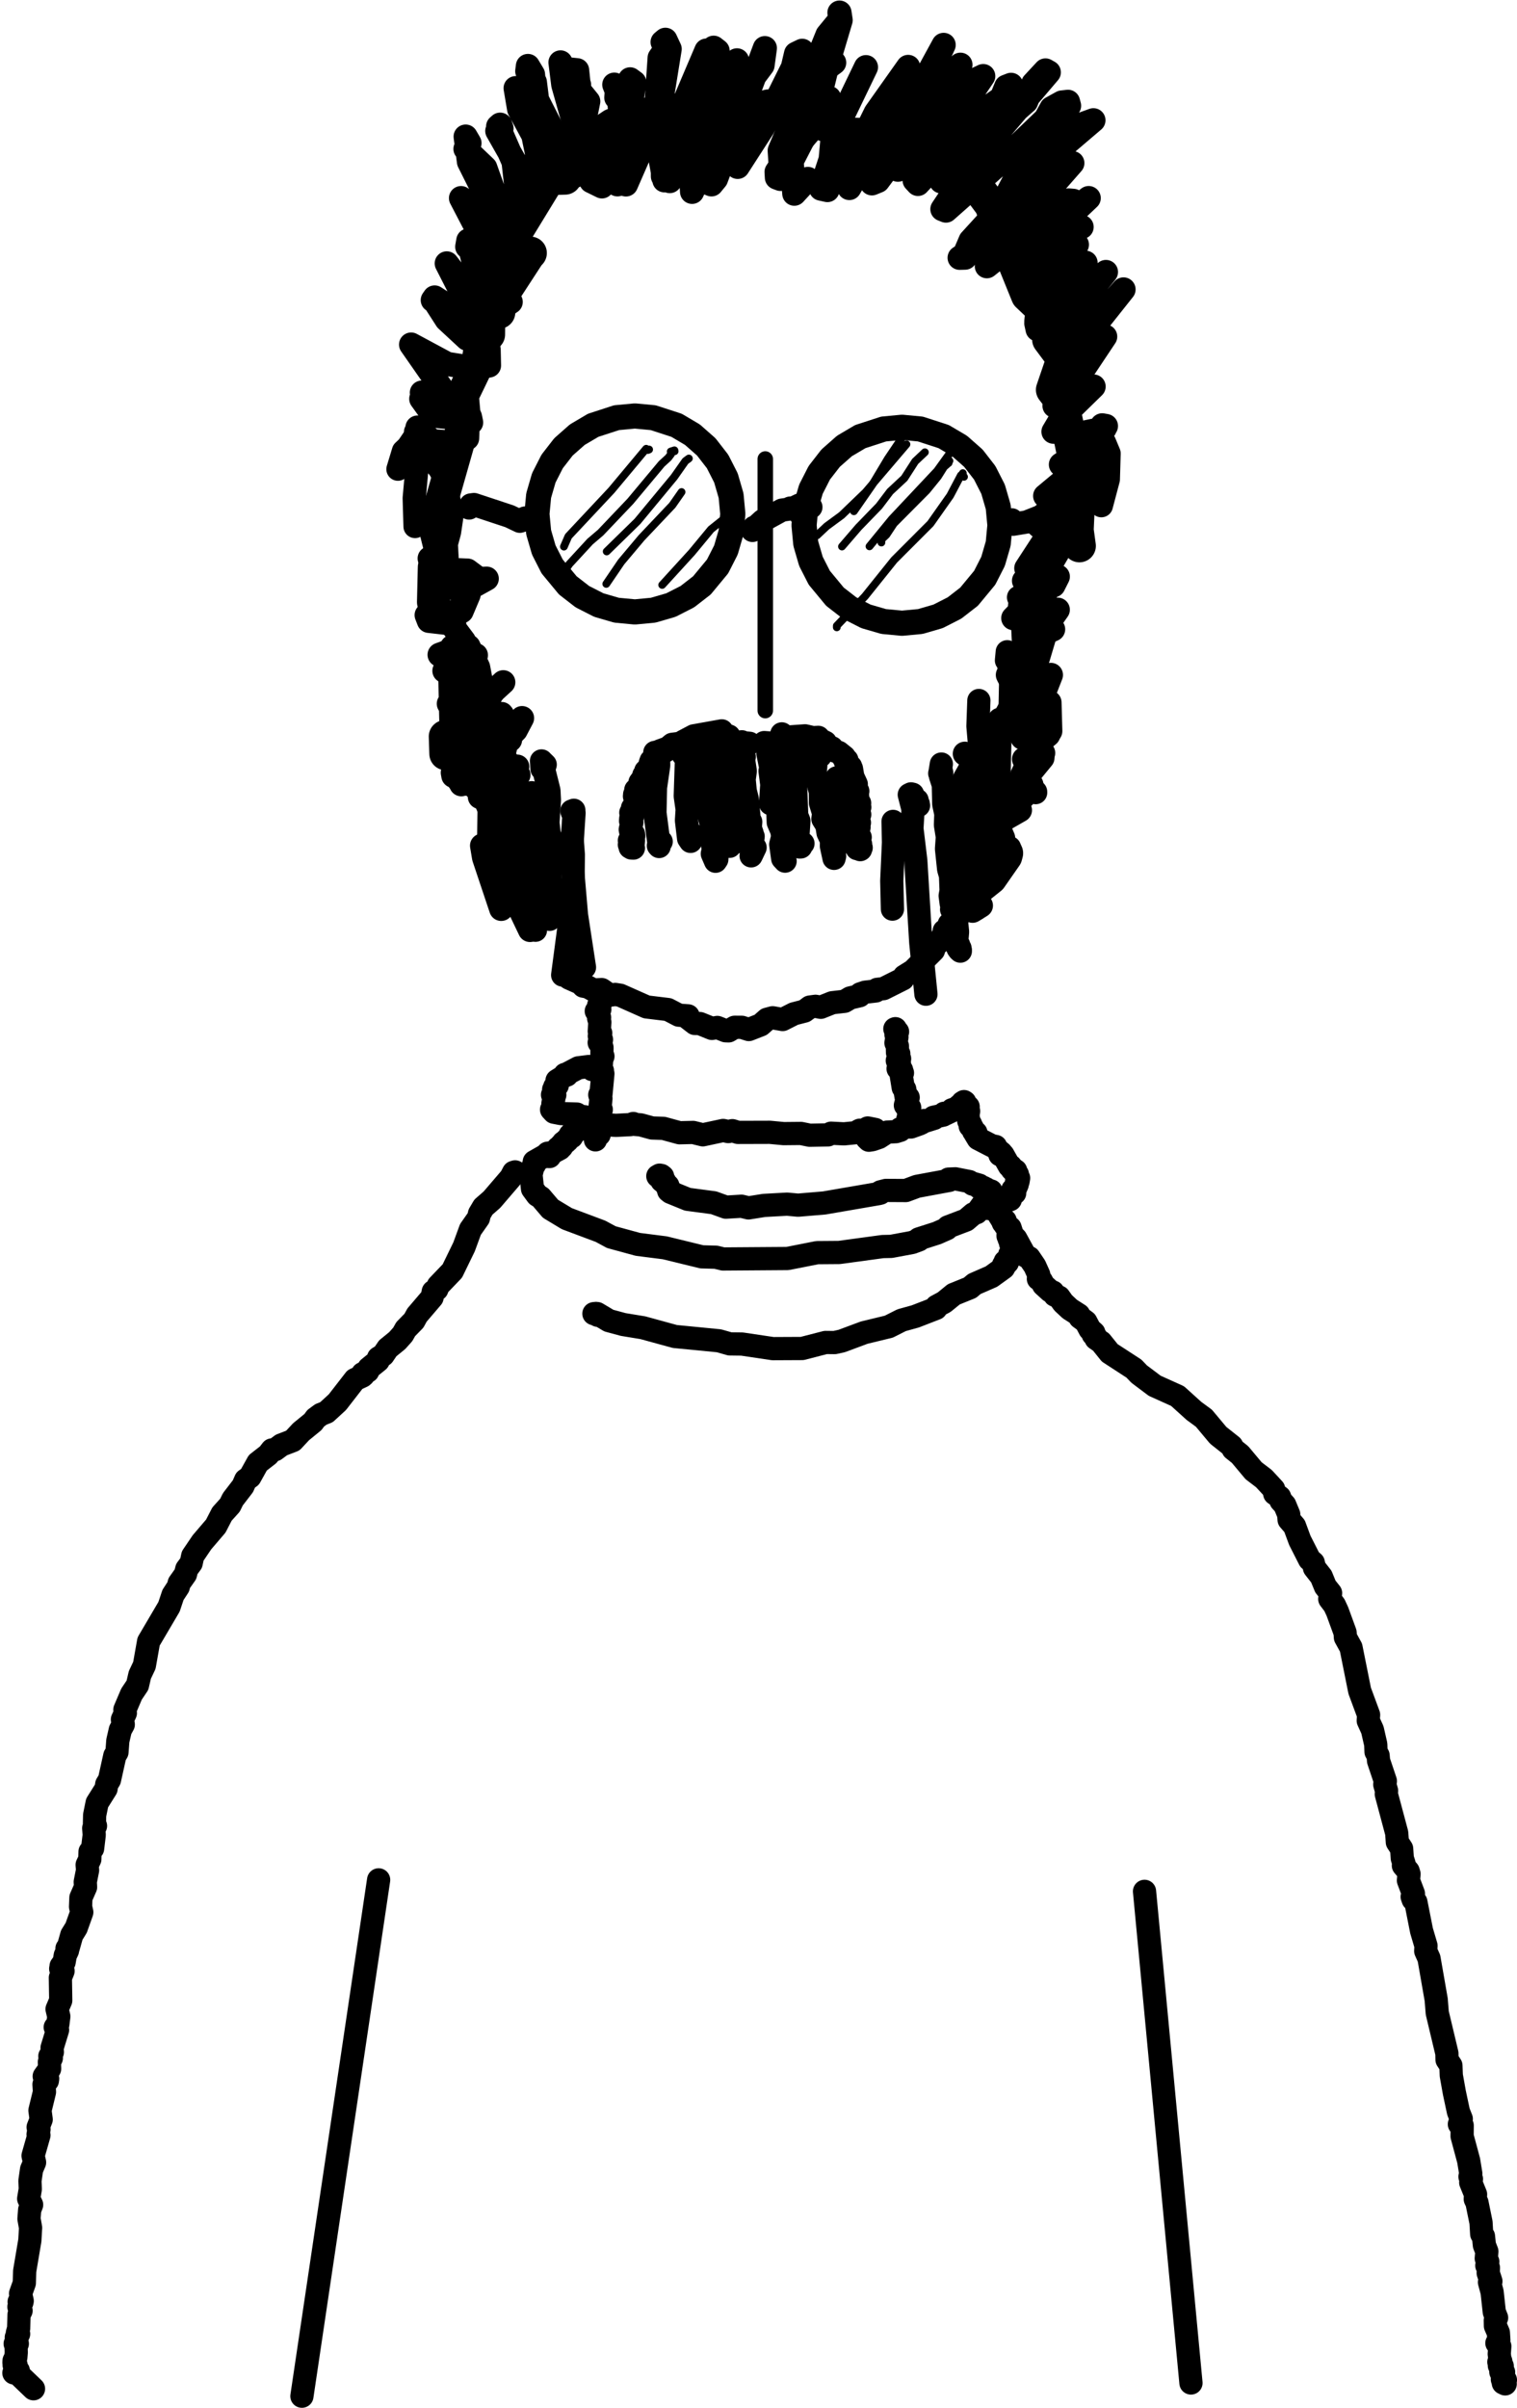 <svg width="392" height="622" viewBox="0 0 392 622" fill="none" xmlns="http://www.w3.org/2000/svg">
<path d="M164.416 35.384L164.374 35.386L159.266 39.114L153.627 44.572" stroke="black" stroke-width="8.5" stroke-linecap="round" stroke-linejoin="round"/>
<path d="M137.061 65.366L136.568 65.892L126.313 81.647L126.267 86.409L124.183 88.921L123.463 93.922L119.489 102.147L120.059 108.548L112.296 135.824L113.781 141.801L112.211 146.525L111.998 155.527" stroke="black" stroke-width="8.5" stroke-linecap="round" stroke-linejoin="round"/>
<path d="M115.045 190.248L115.189 194.716" stroke="black" stroke-width="8.5" stroke-linecap="round" stroke-linejoin="round"/>
<path d="M126.777 219.352L126.937 219.582L129.222 225.112L136.501 233.621" stroke="black" stroke-width="8.5" stroke-linecap="round" stroke-linejoin="round"/>
<path d="M253.35 228.937L255.992 226.826L259.923 221.184L260.133 220.392" stroke="black" stroke-width="8.5" stroke-linecap="round" stroke-linejoin="round"/>
<path d="M278.925 141.009L278.369 136.936L278.916 124.819L274.651 104.256L271.931 100.699L274.661 92.688L270.957 87.716L271.236 83.928L268.935 82.949L269.271 79.888L265.485 76.312L255.999 52.93L251.974 47.516L235.347 39.94L229.351 34.906L219.861 34.635L198.584 27.34L193.439 28.626L184.597 27.106L165.19 29.697L158.259 32.258L151.789 36.602L146.027 46.034L141.836 46.169L132.508 61.433L129.894 62.861L130.834 63.02L129.516 64.542L130.798 72.958L127.823 76.941L127.748 80.334L128.908 80.688" stroke="black" stroke-width="8.5" stroke-linecap="round" stroke-linejoin="round"/>
<path d="M153.332 44.502L159.551 47.611" stroke="black" stroke-width="6.25" stroke-linecap="round" stroke-linejoin="round"/>
<path d="M144.838 16.128L145.56 21.897L151.876 44.196L153.168 45.52L152.779 46.786L155.546 48.14L156.393 47.039" stroke="black" stroke-width="6.25" stroke-linecap="round" stroke-linejoin="round"/>
<path d="M162.82 20.498L163.899 21.289L160.072 46.474L161.752 47.637L170.7 27.172L173.041 12.652L171.939 10.284L171.227 10.872L172.25 12.357L170.46 14.936L169.226 33.072L171.698 46.575L175.443 40.268L182.538 13.07L175.212 30.262L174.325 35.291L171.279 40.396L171.305 45.562L173.064 46.773L172.965 44.484L181.886 23.381L184.403 12.334L185.431 13.131L178.07 37.73L178.841 49.55L187.058 31.155L190.44 15.594L188.918 17.675L189.403 21.981L186.255 29.552L183.009 47.283L183.847 47.619L185.023 46.188L197.643 12.438L197.038 16.871L193.826 21.158L191.52 28.611L190.619 43.103L197.127 33.013L204.876 17.436L205.711 13.888L207.293 13.127L205.645 14.534L205.597 15.68L206.804 16.503L205.446 19.487L203.799 33.396L201.485 38.892L201.736 42.802L200.676 44.417L200.761 45.863L201.668 46.207L209.529 31.109L217.221 5.213L216.924 3.258L217.117 5.017L213.831 9.016L210.358 17.576L204.496 37.05L204.516 38.368L206.194 37.482L212.341 30.272L214.25 25.323" stroke="black" stroke-width="6.25" stroke-linecap="round" stroke-linejoin="round"/>
<path d="M215.553 16.181L213.601 17.622L210.563 29.968L204.539 41.674L205.259 50.028L208.76 46.227" stroke="black" stroke-width="6.25" stroke-linecap="round" stroke-linejoin="round"/>
<path d="M223.763 17.352L215.194 35.139L214.651 41.174L212.164 48.728L213.811 49.09L212.981 48.605L214.871 47.285L215.788 44.049L223.45 34.893L226.292 29.124L234.67 17.293L225.83 32.443L223.691 38.498L219.467 43.74L218.746 47.206L219.475 48.565L226.397 36.633L240.934 17.891L243.839 11.6L234.839 28.083L226.225 40.445L225.311 47.358L226.867 46.724L237.6 32.344L240.695 29.67L248.178 16.726L233.481 39.839L232.025 43.834L249.522 24.593L251.035 21.104L254.07 19.659L241.155 38.805L239.319 43.304L236.347 46.595L237.203 47.509L255.953 27.319L258.826 25.31L260.021 22.401L261.264 21.921L260.755 23.148L245.287 40.507L243.421 44.389L244.119 46.451L243.246 46.853L245.563 43.461L265.146 26.261L267.021 21.579L270.156 18.202L271.011 18.685L252.886 39.99L243.524 54.026L244.442 54.394L258.011 42.396L270.191 30.743L271.717 27.969L274.4 26.485L275.976 26.305L276.247 27.315L264.976 41.148L258.577 53.446L256.816 53.552L266.387 45.292L277.705 32.824L282.542 31.07L267.333 44.033L250.796 62.142L249.263 65.736L247.977 66.588L249.378 66.552L250.693 63.636L259.217 58.073L270.737 47.99L273.72 44.196L277.093 42.128L255.981 66.212L255.01 68.766L272.583 54.802L276.709 52.843L277.329 51.882L276.151 51.783L274.041 55.311L265.618 63.399L263.867 65.844L264.774 66.361L271.834 58.458L281.323 51.172L272.725 59.321L265.354 68.733L266.408 68.689L267.828 66.024L272.087 63.248L272.564 61.641L279.487 58.634L273.316 61.631L272.508 64.019L268.977 68.052L268.63 70.127L270.234 68.147L273.029 67.805L278.269 63.192L275.233 63.721L276.85 64.611L276.208 65.865L267.135 75.391L273.599 72.076L278.219 68.215L280.511 67.876L276.329 72.819L275.461 77.547L267.791 83.513L268.128 85.074L273.315 79.972L277.031 78.047L277.748 76.164L283.297 73.273L285.777 70.266L277.694 80.33L277.905 81.819L273.218 85.257L277.65 81.812L282.333 80.951L287.65 77.824L290.32 74.767L282.676 84.395L275.94 90.546L276.752 91.866L274.632 92.168L275.386 92.9L274.819 92.122L279.918 90.929L283.596 88.821L283.671 86.995L285.58 86.94L276.839 100.054L272.495 104.822L274.008 104.532L273.199 103.918L273.736 103.268L278.569 102.766L277.929 101.97L282.588 99.846L274.393 107.858L272.227 111.511L279.107 111.982L285.455 110.667L279.137 115.396L274.98 120.132L274.15 119.999L280.465 115.874L281.743 112.686L285.774 110.045L284.805 109.874L285.469 110.548L279.349 120.4L270.079 128.107L280.569 121.71L284.14 118.558L282.297 118.655L283.463 119.323L283.3 120.336L269.883 133.496L278.822 123.738L280.937 121.025L279.905 121.458L279.115 124.486L267.481 134.969L268.541 135.945L269.644 135.444L269.602 134.133L271.467 133.762L270.269 133.377L273.005 132.999L271.852 132.503L272.102 131.651L270.919 135.709L271.948 135.005L270.84 133.478L273.717 133.723L265.206 146.787L275.754 138.161L277.855 138.097L277.377 139.102L272.568 139.922L272.096 141.898L266.643 147.069L266.426 149.494L264.614 150.022L274.7 140.271L271.94 144.983L266.494 151.159L262.92 158.997L261.838 159.669L264.258 157.192L266.152 156.792L273.341 148.94L272.208 151.19L269.679 152.22L270.428 152.66L267.773 154.882L267.801 156.571L265.318 161.23L270.856 157.418L269.7 158.082L267.154 164.135L265.743 165.102L269.636 164.15L268.301 164.048L268.459 162.115L273.332 157.502L262.986 172.206L260.794 175.023L260.447 174.343L269.397 164.37L269.12 163.646L272.125 162.555L270.124 163.475L268.162 170.064L259.51 185.646L260.594 185.493L261.301 182.926L268.707 178.786L269.986 177.031L269.43 176.135L271.556 174.348L269.174 180.454L264.311 187.065L264.207 190.56L265.047 188.515L267.499 187.557L268.888 186.187" stroke="black" stroke-width="6.25" stroke-linecap="round" stroke-linejoin="round"/>
<path d="M270.881 189.8L268.845 191.523L267.541 195.181L265.652 197.222L266.573 197.968L269.555 194.515" stroke="black" stroke-width="6.25" stroke-linecap="round" stroke-linejoin="round"/>
<path d="M269.363 195.774L264.17 202.09L260.739 208.829L259.464 207.628L262.443 206.258L261.88 205.645L264.625 202.584L266.086 202.491L259.07 202.979L260.84 206.443L264.488 205.765L266.518 202.724L265.448 202.447L257.507 207.313L253.644 205.976L256.82 207.83L262.408 206.807L261.88 206.292L262.981 206.018L261.646 205.7L262.996 206.332L253.245 209.887L251.733 211.421L251.5 213.626L249.699 214.67L259.424 211.631L263.55 209.275L261.996 209.175L262.463 209.657L260.199 210.509" stroke="black" stroke-width="6.25" stroke-linecap="round" stroke-linejoin="round"/>
<path d="M127.894 208.86L128.918 208.872L127.629 208.999L125.157 206.338L124.01 205.857" stroke="black" stroke-width="6.25" stroke-linecap="round" stroke-linejoin="round"/>
<path d="M123.17 203.795L128.626 203.951L133.16 201.751L133.962 200.17L128.038 197.434L117.689 198.005L126.469 195.221L131.791 191.117L121.062 191.016L118.068 192.191" stroke="black" stroke-width="6.25" stroke-linecap="round" stroke-linejoin="round"/>
<path d="M119.302 193.057L124.577 193.278L128.683 192.216L126.361 191.113L118.27 190.35" stroke="black" stroke-width="6.25" stroke-linecap="round" stroke-linejoin="round"/>
<path d="M116.626 187.164L122.938 184.08L115.986 181.783" stroke="black" stroke-width="6.25" stroke-linecap="round" stroke-linejoin="round"/>
<path d="M116.514 176.069L121.062 175.458L121.746 174.492L114.846 173.283" stroke="black" stroke-width="6.25" stroke-linecap="round" stroke-linejoin="round"/>
<path d="M113.601 169.132L117.325 167.766L119.883 165.595L116.95 161.67L117.361 161.124L110.831 160.372L110.256 158.885L119.269 157.888L121.086 153.585L119.803 151.854L117.18 151.966L122.672 151.203L125.772 149.482L123.713 149.552L120.814 147.398L113.418 147.084L113.818 145.813L111.036 144.245L113.233 144.119L112.933 145.247" stroke="black" stroke-width="6.25" stroke-linecap="round" stroke-linejoin="round"/>
<path d="M107.881 110.447L108.075 111.858L107.495 111.626L108.849 111.54L110.095 113.88L117.631 114.376L120.703 113.217L120.81 110.118L121.737 109.137L121.444 107.696L114.356 101.973L109.018 101.417L110.563 101.525L108.86 103.026L111.99 107.37L116.065 107.766L116.394 103.589L106.232 89.007L115.523 94.002L121.809 95L126.356 94.412L126.266 90.314L120.031 81.849L112.311 76.848L111.838 77.527L113.125 77.655L112.852 78.602L115.41 82.576L120.69 87.471L125.212 89.006L123.484 86.934L123.642 83.53L121.736 79.518L121.53 75.865L115.445 68.04L119.475 75.943L127.856 82.683L127.954 79.712L122.777 69.136L121.021 62.135L120.741 63.742L122.44 65.181L124.659 70.119L129.394 76.154L131.963 77.995L131.049 78.602L131.877 77.935L130.166 77.1L130.88 75.392L129.823 67.601L123.059 58.717L119.132 51.181L121.173 52.836L127.107 62.79L130.866 63.872L129.111 63.429L129.701 62.209L128.702 56.812L121.19 41.806L120.328 35.287L121.311 36.965L120.287 38.468L125.393 43.342L127.807 50.131L133.178 58.206L132.931 56.424L132.028 56.069L133.876 52.102L132.714 41.819L128.729 32.664L129.239 32.213L129.586 33.168L128.508 33.831L133.008 41.758L138.025 46.912L138.081 49.938L139.897 50.362L139.293 47.587L140.477 43.354L138.538 34.111L136.555 28.925L134.018 25.662L134.356 23.225L133.244 22.777L134.151 28.166L137.815 34.942L138.833 39.844L142.783 45.457L141.851 44.492L142.582 33.274L138.251 24.749L137.725 19.224L136.419 17.048L136.252 18.389L138.206 21.212L138.808 26.02L142.687 34.011L147.356 40.229L148.556 45.406L151.194 36.761L150.769 32.326L152.003 26.19L149.663 23.306L149.124 18.148L147.2 17.948L149.632 21.899L148.52 25.698L149.013 27.473L160.004 45.145L160.602 32.537L159.912 24.836L158.742 21.869L159.484 22.448L159.262 25.209L161.46 27.708L161.05 29.973L163.462 31.576L169.663 39.176" stroke="black" stroke-width="6.25" stroke-linecap="round" stroke-linejoin="round"/>
<path d="M130.045 176.242L126.443 179.54L127.295 178.892L126.175 180.464L126.432 181.893L124.418 185.264L124.241 189.51L120.273 197.045L119.031 198.678" stroke="black" stroke-width="6.25" stroke-linecap="round" stroke-linejoin="round"/>
<path d="M134.897 185.503L133.255 188.62L126.076 195.847L121.185 202.363L121.158 202.515" stroke="black" stroke-width="6.25" stroke-linecap="round" stroke-linejoin="round"/>
<path d="M131.074 196.775L126.213 202.559" stroke="black" stroke-width="6.25" stroke-linecap="round" stroke-linejoin="round"/>
<path d="M133.655 198.041L131.76 202.54L128.777 206.072" stroke="black" stroke-width="6.25" stroke-linecap="round" stroke-linejoin="round"/>
<path d="M126.089 188.713L124.201 184.107L123.699 183.323L123.258 184.056L124.992 205.578L127.036 210.216L126.643 215.078L127.475 217.631" stroke="black" stroke-width="6.25" stroke-linecap="round" stroke-linejoin="round"/>
<path d="M124.914 190.39L125.571 185.717L125.038 187.563L127.091 206.398" stroke="black" stroke-width="6.25" stroke-linecap="round" stroke-linejoin="round"/>
<path d="M122.97 169.247L120.807 169.161L120.492 170.427L120.297 183.478L121.52 193.985L123.82 201.705L125.586 203.935L124.61 201.345L126.684 193.901L126.659 188.703L123.545 172.382L121.071 167.013L118.158 166.178L116.832 167.125L115.52 172.404L116.368 174.764L116.731 190.613L119.209 202.583" stroke="black" stroke-width="6.25" stroke-linecap="round" stroke-linejoin="round"/>
<path d="M132.712 205.09L129.988 210.217L131.466 214.757L130.604 220.466L133.602 233.194L136.958 240.217L138.738 234.306L138.087 226.58L139.934 212.097L139.238 209.292L136.419 206.042L136.873 207.917L135.293 210.153L135.986 211.59L134.53 215.528L137.328 236.78" stroke="black" stroke-width="6.25" stroke-linecap="round" stroke-linejoin="round"/>
<path d="M140.202 233.998L140.895 220.943L138.299 205.578L137.386 204.895L136.301 205.183L140.457 229.02L140.496 232.073" stroke="black" stroke-width="6.25" stroke-linecap="round" stroke-linejoin="round"/>
<path d="M138.69 233.597L137.934 229.703L133.767 220.141L133.497 213.755L131.105 210.72L131.575 209.978L130.404 210.4L128.484 221.056L129.633 234.119" stroke="black" stroke-width="6.25" stroke-linecap="round" stroke-linejoin="round"/>
<path d="M129.522 234.777L125.089 221.523L124.574 218.445" stroke="black" stroke-width="6.25" stroke-linecap="round" stroke-linejoin="round"/>
<path d="M251.86 196.9L250.941 200.379L251.364 215.787L253.11 228.912L252.494 234.542L251.31 235.259L253.463 233.92" stroke="black" stroke-width="6.25" stroke-linecap="round" stroke-linejoin="round"/>
<path d="M249.323 194.706L251.845 196.669L249.047 201.639L248.652 206.294L252.063 218.981L250.592 223.4L251.06 229.492L248.959 230.285L250.03 225.957L250.917 207.442L249.771 213.495L250.309 220.905L251.73 225.833L250.455 232.064L252.753 233.773L252.471 231.986L254.764 225.434L258.371 185.926L257.731 212.986L259.211 216.489" stroke="black" stroke-width="6.25" stroke-linecap="round" stroke-linejoin="round"/>
<path d="M264.625 196.098L265.59 197.166L264.127 200.311L264.198 202.534L265.832 203.739" stroke="black" stroke-width="6.25" stroke-linecap="round" stroke-linejoin="round"/>
<path d="M271.392 188.863L271.187 181.457L270.488 181.887L271.205 186.208L270.271 190.122" stroke="black" stroke-width="6.25" stroke-linecap="round" stroke-linejoin="round"/>
<path d="M255.812 307.801L256.091 307.654L256.322 309.93L257.107 312.198L259.425 315.895L261.009 317.173L261.627 319.09L262.501 319.978L264.918 324.395L265.936 324.88L267.398 327.028L268.418 329.283L268.325 330.352L269.11 330.883L269.654 331.921L271.351 333.466L272.092 333.762L272.568 334.571L273.666 335.057L274.729 336.543L276.437 338.145L278.774 339.639L279.077 340.319L280.595 341.428L281.635 343.395L282.66 344.298L282.482 344.711L283.047 345.161L283.217 345.782L284.535 346.7L286.762 349.472L293.014 353.534L294.365 354.949L298.376 357.965L304.293 360.635L308.534 364.471L311.094 366.347L314.783 370.759L318.278 373.531L318.661 374.322L320.437 375.735L323.935 379.913L326.609 381.953L329.119 384.667L329.398 385.847L330.661 386.707L331.009 387.677L331.994 388.757L333.016 391.217L333.111 392.587L334.52 394.217L335.878 397.897L338.395 402.857L339.357 403.677L339.666 404.997L341.436 407.257L342.491 409.837L343.829 411.517L343.617 413.037L344.83 414.637L345.584 416.267L347.575 421.717L347.662 422.967L349.108 425.587L351.35 436.757L353.649 442.967L353.56 444.467L354.644 446.857L355.501 450.607L355.569 452.507L356.109 453.487L356.227 454.857L357.987 460.097L357.827 460.947L358.295 462.587L358.228 463.447L360.92 473.517L361.083 475.857L362.191 477.557L362.363 480.037L362.799 481.397L362.642 481.897L363.872 483.347L364.099 484.087L363.95 485.757L365.241 489.177L364.912 489.957L365.168 490.697L365.87 491.337L367.332 498.737L368.486 502.627L368.413 503.977L369.259 505.877L371.12 516.537L371.394 519.967L373.884 530.407L373.92 532.057L374.923 533.577L375.021 536.117L375.814 540.557L376.867 545.497L377.598 547.347L377.113 548.717L377.836 549.057L377.813 551.807L379.506 558.107L380.062 561.487L379.849 562.267L380.225 562.877L380.041 563.767L381.29 566.837L381.218 568.057L381.657 568.987L382.703 574.117L382.878 577.087L383.337 577.667L383.569 579.947L384.213 581.607L384.057 583.367L384.447 584.217L384.2 585.227L384.62 585.817L384.557 587.147L385.255 589.287L384.885 589.527L385.57 592.077L386.135 597.237L386.726 598.717L386.401 599.397L386.427 600.827L387.191 602.587L387.307 604.487L386.805 605.267L387.562 606.097L387.408 608.077L387.679 610.077L387.315 610.137L387.493 609.827L387.823 609.997H387.594L387.834 610.977L388.189 611.207L387.439 611.047L387.971 610.947L388.01 613.127L388.207 613.037L387.817 612.677L388.432 612.597L387.889 612.847L388.539 612.787L388.058 612.957L388.233 613.727L388.507 614.647L389.005 614.797L388.219 614.617L388.845 614.717L388.531 614.897L388.952 615.797L388.458 615.557L388.71 615.037L388.377 613.737" stroke="black" stroke-width="6" stroke-linecap="round" stroke-linejoin="round"/>
<path d="M141.838 298.337L142.19 298.424L142.01 298.753L140.526 298.692L138.061 300.093L138.1 300.87L137.768 301.209L137.211 303.433L137.604 307.077L138.83 308.747L139.747 309.316L142.247 312.249L146.486 314.804L155.185 318.064L157.966 319.57L164.838 321.444L171.789 322.328L181.331 324.658L185.021 324.764L186.841 325.213L203.479 325.096L211.166 323.579L216.831 323.536L228.078 322.007L230.291 321.958L235.697 320.952L237.499 320.282L237.437 320.025L242.108 318.531L244.682 317.392L244.938 316.945L249.632 315.159L251.497 313.568L252.389 313.251L254.05 310.951L255.792 309.857L254.994 309.837L254.933 309.585L255.527 308.692L255.589 307.669L255.642 307.878L255.19 307.843L255.984 307.768L255.213 307.869L254.459 307.149L254.793 307.065L254.002 307.262L254.752 307.338L253.382 306.887L253.018 306.552L253.518 306.767L253.746 306.572L252.973 306.69L254.148 306.738L253.156 306.677L253.729 306.721L253.16 306.647L253.657 306.732L253.091 306.523L253.055 306.151L251.498 305.703L251.329 305.883L250.485 305.218L246.861 304.506L245.118 304.58L245.315 304.905L236.959 306.454L234.058 307.535L228.927 307.507L227.539 307.865L227.179 308.105L227.477 308.213L227.064 308.32L213.003 310.742L206.238 311.314L203.383 311.053L197.42 311.38L193.418 312.022L191.605 311.586L187.575 311.83L184.414 310.689L177.699 309.798L173.27 307.992L172.786 307.609L173.208 307.475L172.541 306.886L172.578 306.263L171.024 305.007L171.72 305.115L170.854 304.624L171.238 304.212L170.753 304.361L171.064 304.341L171.014 304.062L170.455 303.991L170.441 303.557L169.982 303.814L170.679 303.805L170.381 303.997L170.518 303.625L170.865 303.634L171.228 303.911L171.121 304.508" stroke="black" stroke-width="6" stroke-linecap="round" stroke-linejoin="round"/>
<path d="M231.37 265.721L231.238 265.771L231.931 266.508L231.517 267.2L231.777 267.899L231.518 269.392L231.887 270.18L231.917 271.87L232.253 272.195L232.047 273.037L232.464 273.491L231.867 273.973L232.427 274.735L232.458 275.525L232.07 276.063L232.978 276.421L232.876 276.897L233.202 277.154L232.861 277.657L233.397 280.947L233.799 281.389L234.126 283.298L234.68 283.505L234.447 283.771L234.59 284.912L234.051 285.143L233.954 285.53L235.075 286.144L234.728 285.771L234.642 286.377L234.916 288.539L234.58 289.095L234.876 289.276L234.582 289.827L234.777 290.508L234.321 290.6L234.852 291.027" stroke="black" stroke-width="6" stroke-linecap="round" stroke-linejoin="round"/>
<path d="M295.75 488.567L307.75 615.567" stroke="black" stroke-width="6" stroke-linecap="round" stroke-linejoin="round"/>
<path d="M154.464 339.761L154.009 339.285L153.469 339.342L154.272 339.313L157.322 341.133L161.037 342.139L166.133 342.976L174.381 345.237L185.773 346.346L188.6 347.15L191.742 347.189L199.71 348.375L207.286 348.34L213.327 346.783L215.678 346.808L217.518 346.397L223.294 344.246L229.673 342.7L232.985 341.028L236.522 340.048L241.867 337.977L241.995 337.436L243.973 336.379L246.466 334.346L250.659 332.647L251.789 331.688L256.189 329.767L259.343 327.486L259.278 326.873L259.65 326.943L259.221 326.975L259.356 326.695L260.334 326.098L259.693 326.221L259.743 325.889L260.442 325.645L260.871 325.094L260.848 324.75L261.231 324.519L260.93 324.039L261.478 324.034L261.157 323.845L261.595 322.269L261.445 321.361L261.127 321.182L261.414 320.374L260.772 320.053L260.934 319.66L260.488 319.287L260.483 319.04L260.971 319.054L260.51 318.642L260.376 316.88L259.763 316.573L259.937 316.253L259.523 315.765L259.264 315.879L259.743 315.322L259.305 315.334L258.863 314.14L257.603 312.99L257.387 312.317L253.622 312.008L253.818 311.698L253.952 312.241" stroke="black" stroke-width="6" stroke-linecap="round" stroke-linejoin="round"/>
<path d="M97.841 485.597L78.016 618.977" stroke="black" stroke-width="6" stroke-linecap="round" stroke-linejoin="round"/>
<path d="M207.771 135.684L208.219 140.426L209.548 145.001L211.711 149.246L215.755 154.134L219.519 157.054L223.764 159.217L228.339 160.546L233.081 160.994L237.824 160.546L242.399 159.217L246.643 157.054L250.407 154.134L254.451 149.246L256.615 145.001L257.944 140.426L258.392 135.684L257.944 130.941L256.615 126.366L254.451 122.122L251.532 118.358L247.958 115.207L243.858 112.782L237.824 110.822L233.081 110.374L228.339 110.822L222.305 112.782L218.204 115.207L214.631 118.358L211.711 122.122L209.548 126.366L208.219 130.941L207.771 135.684Z" stroke="black" stroke-width="6.5" stroke-linecap="round" stroke-linejoin="round"/>
<path d="M194.445 137.018L194.833 136.227L195.18 136.23L197.083 134.491L202.041 131.774L204.318 131.451L204.2 131.248L205.05 131.207L206.631 130.445L208.57 130.5L208.343 130.583L208.757 130.866L209.535 130.999L208.773 131.043L209.241 131.217L208.592 131.255L208.755 131.493L208.899 131.202L208.572 131.347L208.907 131.492L208.477 131.361L208.656 131.588H208.191L206.85 132.84L207.153 132.61L206.962 132.462L206.845 132.828L206.855 132.445L206.805 132.714L207.146 132.478L206.652 132.46L206.997 132.515L207.216 131.947" stroke="black" stroke-width="6" stroke-linecap="round" stroke-linejoin="round"/>
<path d="M261.696 135.045L260.994 134.861L261.454 134.287L261.329 134.959L261.014 135.086L261.822 135.415L265.293 134.838L276.649 130.344" stroke="black" stroke-width="6" stroke-linecap="round" stroke-linejoin="round"/>
<path d="M197.75 118.567V183.567" stroke="black" stroke-width="4" stroke-linecap="round" stroke-linejoin="round"/>
<path d="M186.511 188.791L179.281 190.084L176.526 191.542L176.389 191.925L173.699 192.276L172.598 193.206L170.595 193.928L170.926 194.125L170.676 194.386L169.914 194.583L169.616 194.795L169.752 195.124L168.981 195.538L168.74 196.257L168.256 196.511L168.389 196.819L168.116 196.877L167.675 198.5L166.872 199.154L166.81 199.669L167.223 199.874L166.36 200.26L166.333 200.804L165.374 202.11L165.139 203.346L164.29 204.056L164.463 204.465L163.993 205.228L164.534 205.463L163.952 205.684L164.196 206.7L163.896 208.391L163.443 208.704L163.697 208.973L163.004 209.931L163.396 210.032L163.077 210.309L163.456 210.841L162.992 211.377L162.936 212.041L163.288 212.373L162.862 214.294L163.155 215.74L162.886 217.389L163.244 217.335L162.642 217.119L163.026 217.352L162.727 218.109L163.374 217.921L162.688 217.829L163.344 217.923L162.937 217.752L163.334 218.207L162.637 218.187L163.55 217.891L163.065 217.882L163.095 218.98L162.833 218.869L163.445 218.487L163.187 218.803L163.418 219.053L163.152 219.052L163.67 219.077L163.258 218.696L163.571 218.451L163.686 217.081L163.424 215.67L163.714 215.472L163.781 215.905" stroke="black" stroke-width="6" stroke-linecap="round" stroke-linejoin="round"/>
<path d="M202.194 190.419L202.024 189.571L202 190.111L204.064 190.357L208.027 190.077L210.042 190.541L211.455 190.47L212.128 191.203L213.297 191.76L213.046 192.097L213.918 192.939L214.974 193.162L214.828 193.32L215.222 193.483L214.982 193.728L216.739 194.357L218.181 195.515L218.087 195.929L218.841 196.332L218.527 196.992L219.804 198.013L219.354 198.273L220.02 198.547L220.373 200.639L221.268 202.573L221.18 204.073L221.657 204.367L221.271 204.983L221.573 205.268L221.671 206.955L222.131 207.455L221.814 208.133L222.168 208.513L221.753 208.338L221.667 208.846L221.943 209.042L221.84 210.261L222.153 210.409L221.629 210.746L221.912 210.877L221.948 211.88L221.463 212.218L222.083 212.519L221.618 213.59L221.986 213.696L221.634 215.426L221.897 215.465L221.617 215.75L221.978 215.783L221.811 215.645L221.675 216.008L222.278 216.287L221.442 216.325L221.863 216.611L221.742 217.291L222.011 217.186L221.655 217.265L221.971 217.785L221.501 217.707L222.388 218.078L221.927 218.295L222.328 218.51L221.948 219.147L222.38 219.212L222.285 219.474L221.973 219.341L222.36 219.434L222.169 219.229L222.532 218.974L222.087 218.792L221.476 219.213" stroke="black" stroke-width="6" stroke-linecap="round" stroke-linejoin="round"/>
<path d="M188.359 190.131L188.173 190.989L188.456 191.084L188.48 191.96L187.904 193.844L187.913 195.679L187.367 196.668L187.595 199.295L187.353 200.089L187.688 200.783L187.32 202.237L187.838 203.278L187.215 205.424L187.467 209.518L187.818 210.145L187.294 210.819L187.869 212.505L187.984 214.384L188.314 214.409L188.002 214.202L187.827 214.496L188.245 214.355L187.971 214.753L188.104 215.862L187.779 216.077L188.677 216.423L187.948 216.36L188.194 216.47L188.215 217.386L188.646 217.595L188.238 217.659L188.587 218.394L188.259 218.596L188.536 218.614L188.542 217.59L188.154 217.646" stroke="black" stroke-width="6" stroke-linecap="round" stroke-linejoin="round"/>
<path d="M193.693 192.005L191.189 191.782L191.689 191.616L192.263 192.264L191.75 193.676L192.584 199.174L192.288 201.366L192.574 204.31L193.102 206.403L193.611 211.748L193.995 212.298L193.869 213.901L194.338 215.202L194.075 215.856L194.618 216.073L194.262 218.658L194.413 220.428L194.091 221.082L195.119 218.935" stroke="black" stroke-width="6" stroke-linecap="round" stroke-linejoin="round"/>
<path d="M201.747 194.327L200.958 194.442L201.597 195.152L201.104 195.86L200.848 197.446L200.867 204.599L201.326 206.44L201.01 210.143L201.11 212.46L202.041 214.639L202.254 216.128L201.746 218.125L202.253 221.771L202.876 222.447" stroke="black" stroke-width="6" stroke-linecap="round" stroke-linejoin="round"/>
<path d="M206.945 195.13L204.184 195.022L205.294 195.842L205.329 196.181L204.68 197.204L204.715 197.617L205.415 198.197L205.875 210.61L206.443 212.05L206.073 217.53L206.613 218.792L206.917 218.777L206.767 218.585L207.491 217.886" stroke="black" stroke-width="6" stroke-linecap="round" stroke-linejoin="round"/>
<path d="M211.988 195.258L209.217 195.891L209.465 196.235L210.063 196.181L210.803 197.799L210.636 199.675L211.985 204.485L212.025 207.447L212.84 210.103L212.646 211.555L213.657 213.181L213.973 215.151L214.852 216.993L214.846 218.597L215.523 221.726L215.668 221.15L215.327 220.771L215.824 219.498L215.855 217.902" stroke="black" stroke-width="6" stroke-linecap="round" stroke-linejoin="round"/>
<path d="M216.218 200.935L216.46 201.027L215.809 201.7L216.726 202.959L216.718 204.545L218.119 211.897L218.806 214.977L219.396 216.377L219.496 216.029" stroke="black" stroke-width="6" stroke-linecap="round" stroke-linejoin="round"/>
<path d="M171.94 194.001L169.209 194.36L170.179 195.62L170.209 197.741L169.383 203.427L169.242 209.959L170.24 217.619L170.322 218.668L170.125 218.448L170.855 217.391" stroke="black" stroke-width="6" stroke-linecap="round" stroke-linejoin="round"/>
<path d="M179.475 194.521L176.301 194.601L176.608 195.068L178.271 194.942L177.688 195.411L177.345 197.306L177.075 205.674L177.567 209.092L177.385 211.931L177.941 216.598L178.446 217.344L178.242 216.817L178.457 216.81L178.151 216.788L178.688 216.546L178.413 216.266L178.914 215.519" stroke="black" stroke-width="6" stroke-linecap="round" stroke-linejoin="round"/>
<path d="M184.447 192.925L182.135 193.65L182.657 193.617L182.924 194.045L182.19 197.615L181.721 204.548L183.078 207.427L183.129 210.449L183.862 213.08L183.999 217.624L184.346 219.39L184.069 220.541L184.902 222.477L185.231 221.986L185.277 220.873" stroke="black" stroke-width="6" stroke-linecap="round" stroke-linejoin="round"/>
<path d="M192.324 195.479L189.746 197.226L190.5 200.589L190.653 205.275L189.381 216.009L189.996 217.408L190.916 217.395" stroke="black" stroke-width="6" stroke-linecap="round" stroke-linejoin="round"/>
<path d="M201.146 192.094L197.473 191.823L197.904 192.364L198.96 192.157L199.199 192.908L198.426 194.601L199.191 198.393L198.983 199.158L199.438 202.678L199.113 207.601" stroke="black" stroke-width="6" stroke-linecap="round" stroke-linejoin="round"/>
<path d="M249.109 123.171L248.824 123L248.799 122.214L248.453 122.954L248.305 122.771L245.532 128.028L240.436 135.257L231.048 144.654L223.507 154.048L216.236 161.645L216.232 162.059" stroke="black" stroke-width="2" stroke-linecap="round" stroke-linejoin="round"/>
<path d="M247.162 116.823L246.243 116.689L245.274 117.313L242.169 121.622L230.443 134.093L224.68 141.133" stroke="black" stroke-width="2" stroke-linecap="round" stroke-linejoin="round"/>
<path d="M238.996 116.823L236.49 119.183L233.686 123.538L230 126.969L227.149 130.735L221.851 136.203L217.568 141.175" stroke="black" stroke-width="2" stroke-linecap="round" stroke-linejoin="round"/>
<path d="M234.233 114.768L223.674 127.143L217.49 133.096L213.619 135.941L211.117 138.29" stroke="black" stroke-width="2" stroke-linecap="round" stroke-linejoin="round"/>
<path d="M236.049 111.476L234.963 110.774L234.45 111.036L229.408 118.522L225.3 125.386L220.652 132.072" stroke="black" stroke-width="2" stroke-linecap="round" stroke-linejoin="round"/>
<path d="M245.13 119.6L244.961 118.897L245.34 119.051L244.932 119.331L245.002 119.682L243.948 120.597L242.358 123.123L239.476 126.672L230.97 135.236L229.043 138.152L227.721 139.411L227.756 140.148" stroke="black" stroke-width="2" stroke-linecap="round" stroke-linejoin="round"/>
<path d="M138.742 132.762L139.19 137.505L140.519 142.08L142.682 146.324L146.726 151.213L150.49 154.132L154.735 156.295L159.309 157.624L164.052 158.072L168.795 157.624L173.369 156.295L177.614 154.132L181.378 151.213L185.422 146.324L187.585 142.08L188.914 137.505L189.362 132.762L188.914 128.02L187.585 123.445L185.422 119.201L182.502 115.436L178.929 112.286L174.829 109.861L168.795 107.9L164.052 107.452L159.309 107.9L153.276 109.861L149.175 112.286L145.602 115.436L142.682 119.201L140.519 123.445L139.19 128.02L138.742 132.762Z" stroke="black" stroke-width="6.5" stroke-linecap="round" stroke-linejoin="round"/>
<path d="M167.738 116.116L167.429 116.247L166.976 115.921L157.998 126.665L146.878 138.531L145.719 141.2" stroke="black" stroke-width="2" stroke-linecap="round" stroke-linejoin="round"/>
<path d="M173.522 116.565H174.332L174.274 116.324L173.321 116.63L173.537 116.747L173.404 117.304L172.702 118.239L170.956 119.839L162.884 129.498L155.186 137.588L152.478 139.894L147.122 145.708L145.477 148.111" stroke="black" stroke-width="2" stroke-linecap="round" stroke-linejoin="round"/>
<path d="M178.011 118.433L177.113 119.091L174.195 123.242L164.721 134.681L156.771 142.452" stroke="black" stroke-width="2" stroke-linecap="round" stroke-linejoin="round"/>
<path d="M176.12 127.097L173.733 130.515L165.78 138.911L160.521 145.163L156.664 150.835" stroke="black" stroke-width="2" stroke-linecap="round" stroke-linejoin="round"/>
<path d="M187.263 133.898L183.728 136.72L178.778 142.702L171.111 151.101" stroke="black" stroke-width="2" stroke-linecap="round" stroke-linejoin="round"/>
<path d="M132.98 211.5L128.049 215.812L124.979 220.177" stroke="black" stroke-width="6.25" stroke-linecap="round" stroke-linejoin="round"/>
<path d="M125.307 221.322L125.917 220.084" stroke="black" stroke-width="6.25" stroke-linecap="round" stroke-linejoin="round"/>
<path d="M131.247 207.604L130.562 208.933" stroke="black" stroke-width="6.25" stroke-linecap="round" stroke-linejoin="round"/>
<path d="M126.597 202.608L126.42 215.617L127.192 219.904L126.885 223.947" stroke="black" stroke-width="6.25" stroke-linecap="round" stroke-linejoin="round"/>
<path d="M118.516 201.501L118.477 197.623L117.016 199.597L117.159 200.399" stroke="black" stroke-width="6.25" stroke-linecap="round" stroke-linejoin="round"/>
<path d="M129.655 184.325L129.667 184.67L129.88 184.6L129.544 185.589L129.893 186.502L129.447 188.465L129.95 189.749L130.03 191.738L130.57 193.451L130.15 194.265L130.36 194.311L130.417 198.828L130.851 199.627L131.057 200.699L130.776 201.121L131.482 203.038L130.709 204.624L131.377 204.929L131.545 205.37L131.144 206.955L131.529 209.73L131.934 210.297L132.224 211.785L132.998 212.402L132.486 212.929L132.379 213.878L132.448 215.39L132.823 216.161L132.704 217.764L133.154 219.592L133.168 222.148L133.746 223.496L134.029 225.593L134.604 226.559L134.674 228.805L135.713 233.736L136.941 236.736L136.913 237.55L138.361 240.291" stroke="black" stroke-width="6" stroke-linecap="round" stroke-linejoin="round"/>
<path d="M146.391 251.861L147.068 252.667L150.027 253.985L150.734 254.739L151.91 254.953L153.296 255.723L155.495 255.625L157.595 257.077L158.98 256.881L160.275 257.086L167.073 260.107L172.611 260.781L175.409 262.237L177.808 262.414L177.521 262.807L179.552 264.377L180.86 264.403L183.962 265.657L185.35 265.408L187.5 266.264L188.274 266.293L189.832 265.362L191.683 265.366L193.497 265.944L196.562 264.746L198.212 263.291L199.656 262.904L202.236 263.359L205.156 261.88L207.888 261.176L209.282 260.137L210.746 259.944L212.092 260.201L215.049 259.02L218.228 258.656L219.715 257.775L222.134 257.215L222.313 256.718L223.585 256.296L226.309 255.983L226.675 255.566L228.308 255.378L233.308 252.871L233.686 252.16L235.953 250.747L241.215 245.505L241.577 244.336L242.566 243.43L244.053 241.099L243.995 240.462L244.854 239.899L245.29 238.704L248.037 235.855L248.467 234.03L249.667 233.136L249.577 232.83L251.323 231.191L251.732 230.274L252.642 229.95L252.601 229.477L253.977 227.766L254.087 227.105L257.003 224.472L258.014 222.208L259.073 221.496L260.065 220.314L259.979 220.043L260.583 219.631L260.861 218.954" stroke="black" stroke-width="6" stroke-linecap="round" stroke-linejoin="round"/>
<path d="M267.615 204.749L267.611 204.52" stroke="black" stroke-width="6" stroke-linecap="round" stroke-linejoin="round"/>
<path d="M243.249 197.362L242.875 199.698L243.103 198.996L243.135 199.56L242.918 199.453L243.284 199.29L243.346 199.662L242.83 199.771L243.166 199.783L243.022 200.475L243.76 202.745L243.876 207.752L244.411 210.234L244.307 213.111L244.804 216.198L244.583 219.27L245.135 224.528L245.619 226.209L245.768 230.033L245.53 231.391L245.802 233.44L246.187 233.789L246.125 235.087L245.896 234.922L246.238 234.854L246.015 234.909L246.753 236.958L246.651 237.707L247.282 237.895L246.772 238.147L247.276 239.094L247.437 240.719L247.255 242.805L247.269 242.417L247.034 242.811L247.358 243.241L247.311 244.482L247.469 244.229L247.084 244.02L247.709 244.075L247.197 244.143L247.423 243.903L247.792 245.29L248.162 245.411L247.864 245.424L247.558 245.004L248.006 244.863L247.564 244.944L248.073 244.943L247.786 245.019L248.1 245.149L248.158 245.695" stroke="black" stroke-width="6" stroke-linecap="round" stroke-linejoin="round"/>
<path d="M252.945 180.95L252.705 187.587L254.173 204.49L253.95 207.808L254.348 210.408L254.591 210.74L255.038 210.268" stroke="black" stroke-width="6" stroke-linecap="round" stroke-linejoin="round"/>
<path d="M260.072 170.598L260.281 168.355L260.585 168.903L260.31 169.924L261.176 174.951L260.978 184.916L261.08 185.462L261.591 185.728" stroke="black" stroke-width="6" stroke-linecap="round" stroke-linejoin="round"/>
<path d="M264.706 154.241L263.191 154.302L263.657 154.447L263.425 157.147L264.152 159.421L264.642 169.223L265.481 172.764L265.462 176.309" stroke="black" stroke-width="6" stroke-linecap="round" stroke-linejoin="round"/>
<path d="M139.924 196.56L140.037 198.585L139.93 196.589L140.884 197.515L140.484 198.734L141.845 204.196L141.972 206.663L141.59 212.512L142.169 217.634L142.024 237.473" stroke="black" stroke-width="6" stroke-linecap="round" stroke-linejoin="round"/>
<path d="M147.855 209.772L148.017 209.535L147.764 209.503L148.283 209.304L148.265 209.634L147.876 209.719L148.335 210.011L147.783 218.449L147.834 223.189L148.966 236.352L151.032 249.876" stroke="black" stroke-width="6" stroke-linecap="round" stroke-linejoin="round"/>
<path d="M237.352 208.088L237.169 207.449L237.176 207.992L236.796 207.994L237.291 207.793L236.812 207.807L237.28 207.638L236.964 207.548L236.673 206.563L236.589 206.89L236.982 206.699L235.859 206.56L236.434 206.544L235.809 205.16L235.72 205.461L235.524 205.415L235.812 205.18L235.407 205.068L234.963 205.284L235.932 209.082L235.648 214.015L236.646 222.324L237.931 243.466L239.265 256.824" stroke="black" stroke-width="6" stroke-linecap="round" stroke-linejoin="round"/>
<path d="M230.771 212.181L230.885 217.616L230.436 227.533L230.61 234.846" stroke="black" stroke-width="6" stroke-linecap="round" stroke-linejoin="round"/>
<path d="M147.777 215.932L148.154 220.776L148.088 226.586L147.131 238.759L145.395 251.877" stroke="black" stroke-width="6" stroke-linecap="round" stroke-linejoin="round"/>
<path d="M134.565 221.908L132.947 225.178L133.663 234.247" stroke="black" stroke-width="6" stroke-linecap="round" stroke-linejoin="round"/>
<path d="M115.518 143.997L115.329 140.53L116.158 137.456L116.737 133.562L115.582 126.517L114.202 122.198L113.47 120.959L109.534 116.462L108.942 116.953L108.742 118.328L107.756 120.64L107.035 128.684L107.251 136.01" stroke="black" stroke-width="6" stroke-linecap="round" stroke-linejoin="round"/>
<path d="M282.173 114.868L280.757 114.167L279.836 112.983L281.213 111.924L282.666 111.487L285.404 114.271L286.596 117.121L286.401 123.814L284.592 130.631" stroke="black" stroke-width="6" stroke-linecap="round" stroke-linejoin="round"/>
<path d="M133.102 302.716L132.713 302.842L131.994 304.209L127.109 309.902L124.914 311.819L123.9 313.533L123.644 314.625L121.564 317.582L119.918 322.084L116.887 328.317L113.252 332.105L112.896 333.037L111.958 333.634L111.654 335.142L107.756 339.707L106.966 341.156L104.843 343.327L104.074 344.692L102.649 346.292L100.192 348.294L99.027 350.019L97.811 350.772L97.739 351.479L95.304 353.45L95.037 354.204L93.721 354.828L93.908 355.234L93.609 355.488L91.717 356.363L87.181 362.208L84.361 364.797L82.937 365.358L81.575 366.362L80.885 367.319L77.795 369.844L75.666 372.129L72.709 373.268L71.08 374.477L70.271 374.539L69.301 375.783L66.621 377.866L64.595 381.505L63.474 382.301L62.78 383.902L60.167 387.297L59.434 388.807L57.365 391.107L55.767 394.207L52.195 398.387L49.798 401.927L49.398 403.777L48.26 405.307L47.925 406.657L46.298 408.957L46.065 409.907L44.706 411.987L43.68 415.057L38.402 424.027L37.31 430.187L36.14 432.657L35.523 435.317L33.982 437.617L32.266 441.647L32.394 442.497L31.633 444.167L31.854 445.467L31.087 446.877L30.443 449.687L30.226 452.617L29.665 453.547L28.293 459.747L27.576 460.927L27.41 462.047L25.096 465.727L24.457 468.877L24.407 471.027L24.679 471.657L24.212 472.267L24.346 473.997L23.928 477.507L23.268 478.317L23.215 480.257L22.518 481.727L22.627 483.117L22.028 486.137L22.11 487.457L20.908 490.207L20.814 492.527L21.134 493.957L19.696 497.987L18.541 499.857L17.612 503.177L17.308 503.327L17.441 503.867L16.867 505.097L16.575 506.807L15.782 507.897L16.044 508.137L15.687 508.557L16.295 509.137L15.603 510.867L15.694 516.757L14.746 518.987L15.198 520.887L14.948 522.867L14.273 523.667L14.868 524.377L13.454 528.987L13.531 530.097L12.879 531.167L13.264 531.627L12.759 532.657L12.819 534.397L11.425 536.347L12.314 536.947L12.237 537.477L11.368 538.447L11.492 540.387L10.326 545.167L10.642 547.487L9.852 549.507L10.084 550.027L9.839 551.357L10.062 551.547L8.543 556.857L8.934 558.577L8.158 560.407L7.739 563.337L7.825 565.477L7.411 567.947L8.169 569.517L7.666 570.837L7.487 573.147L7.902 575.467L7.71 578.757L6.373 586.667L6.288 589.747L5.313 592.477L5.737 594.367L5.658 594.717L4.951 594.587L5.357 595.587L4.888 595.897L5.445 596.887L4.925 597.887L4.811 601.457L4.491 602.637L4.813 602.887L4.21 603.787L4.474 605.427H3.921L4.14 605.517L4.201 607.687L4.096 608.917L3.632 609.827L3.606 610.277L4.034 610.707L3.848 610.877L4.138 610.867L3.65 610.927L4.066 612.047L3.808 612.837L4.159 612.927L3.783 612.577L4.051 612.947L3.588 612.967L4.575 612.957H3.629H4.234H3.655L4.011 612.947L3.748 612.877L4.172 612.657L3.72 612.687L4.21 612.547L3.927 612.707L3.932 612.477L4.31 612.617L4.22 612.377L3.804 612.507L4.225 612.517L3.81 612.427L4.303 612.447L4.234 612.197L4.058 612.447L4.401 612.427L4.061 612.467L4.732 612.397L4.039 612.437L4.239 612.217L3.879 612.357L4.533 612.437L3.852 612.447L8.656 617.057" stroke="black" stroke-width="6" stroke-linecap="round" stroke-linejoin="round"/>
<path d="M155.789 257L154.966 257.847L155.388 257.192L154.626 256.503L155.259 256.748L154.874 256.836L155.027 256.517L155.427 256.659L154.873 257.358L155.222 259.018L154.7 259.679L154.991 260.751L154.083 261.19L154.896 260.933L154.568 261.96L154.937 262.843L154.689 263.006L155.003 264.044L154.856 266.401L155.224 266.853L154.87 267.627L155.432 268.559L155.084 268.51L155.21 269.151L154.832 269.328L155.327 269.798L155.559 270.633L155.529 272.601L155.8 272.852L155.478 273.673L155.3 276.327L155.673 276.59L155.536 277.188L155.79 277.353L155.287 282.738L154.982 282.81L155.288 283.744L155.024 286.336L155.377 286.647L154.808 286.785L154.99 287.696L154.519 288.739L155.289 289.072L154.593 289.932L154.288 292.124L154.518 292.265L154.206 292.7L154.394 293.141L154.093 292.99L154.822 293.087L154.239 292.97L153.785 293.603L153.868 294.448" stroke="black" stroke-width="6" stroke-linecap="round" stroke-linejoin="round"/>
<path d="M153.424 275.392L153.046 276.305L153.075 276.027L152.173 275.491L149.45 275.834L146.729 277.263L146.237 277.635L146.485 277.716L145.98 277.532L146.397 277.606L143.939 279.124L143.999 280.392L143.356 280.727L143.589 280.981L143.215 281.344L143.466 281.38L143.068 281.443L143.291 283.008L143.04 283.158L142.927 282.653L143.361 282.816L142.778 282.806L143.207 282.869L142.872 282.905L143.199 283.272L142.875 285.07L143.111 285.851L142.863 286.614L142.527 286.622L143.165 287.308L144.963 287.654L149.064 287.781L148.578 287.901L149.18 287.966L149.221 288.24L151.108 288.477L152.156 289.372L153.216 289.388L153.453 289.5L153.137 289.719L155.604 290.122L155.472 290.39L156.105 290.499L159.154 290.696L162.896 290.508L163.649 290.219L163.537 290.407L165.538 290.567L168.508 291.379L171.422 291.473L175.586 292.609L179.105 292.529L181.612 293.144L186.866 292.018L188.203 292.304L189.25 292.069L190.701 292.522L198.938 292.498L202.501 292.832L206.978 292.79L209.23 293.252L213.974 293.16L214.745 292.722L218.089 292.889L221.646 292.544L222.155 292.321L221.964 292.057L222.185 291.953L223.185 291.998L224.228 291.375L226.147 291.757" stroke="black" stroke-width="6" stroke-linecap="round" stroke-linejoin="round"/>
<path d="M113.466 115.442L109.904 112.256L109.15 112.07L106.67 113.569L105.39 115.459L104.246 116.541L102.832 121.201" stroke="black" stroke-width="6" stroke-linecap="round" stroke-linejoin="round"/>
<path d="M135.284 134.064L135.7 133.815L135.242 134.013L135.633 134.227L134.333 134.65L131.69 133.383L122.473 130.332L121.663 130.442L121.221 131.225" stroke="black" stroke-width="6" stroke-linecap="round" stroke-linejoin="round"/>
<path d="M113.469 117.163L114.19 116.223L116.141 115.726L116.873 115.238L117.031 114.559L118.245 113.723L118.498 113.827L117.622 115.512L116.916 116.18" stroke="black" stroke-width="6" stroke-linecap="round" stroke-linejoin="round"/>
<path d="M224.018 294.051L224.528 294.541L225.45 294.395L227.128 293.817L229.252 292.439L231.5 292.332L232.629 291.985L232.605 291.587L234.084 291.117L235.394 291.12L237.535 290.358L238.12 290.085L237.929 289.682L237.672 289.863L238.125 289.888L238.424 289.74L238.209 289.639L239.05 289.561L238.692 289.578L238.853 289.436L239.131 289.601L241.398 288.893L241.231 288.597L243.724 288.055L243.961 287.583L244.358 287.736L245.907 286.986L245.99 286.672L247.988 286.004L247.819 285.674L248.396 285.57L248.258 285.781L247.99 285.737L248.859 285.212L248.521 285.105L248.691 285.28L249.302 284.693L248.716 284.799L249.098 284.562L248.866 284.855L249.189 284.745L248.807 284.776L250.179 285.883L249.824 286.285L250.083 286.206L249.948 286.532L250.296 287.038L250.124 288.061L250.332 289.565L250.827 290.457L250.704 290.875L251.254 291.341L251.591 292.222L252.182 292.601L251.939 292.773L252.754 294.131L256.275 295.95L257.279 296.142L257.361 296.646L258.751 297.815L258.383 298.297L259.177 298.312L260.81 301.197L261.16 301.223L261.012 301.372L261.647 301.778L261.537 302.084L261.899 302.437L262.456 302.408L262.348 302.833L262.904 303.366L262.594 303.718L263.211 304.307L263.068 305.177L262.656 305.446L262.908 305.68L262.598 305.935L262.846 305.969L262.345 307.131L261.713 307.346L262.009 307.522L261.761 307.931L262.199 308.189L261.485 308.255L261.729 308.591L261.489 308.895L260.831 308.998L261.34 309.07L261.182 308.909L260.426 309.941L261.072 309.875L260.202 309.747L260.678 309.657L260.831 309.98" stroke="black" stroke-width="6" stroke-linecap="round" stroke-linejoin="round"/>
<path d="M141.521 297.89L142.81 297.714L144.679 296.721L144.182 296.555L145.131 296.256L145.342 295.908L144.959 295.84L145.382 295.839L145.555 295.143L146.201 295.028L146.293 294.538L146.646 294.614L146.302 294.601L147.032 293.827L147.721 293.663L147.084 293.627L147.664 293.222L147.334 293.162L148.141 293.022L147.682 293.05L148.144 292.444L147.878 292.525L149.128 291.772L149.581 291.853L149.162 291.992" stroke="black" stroke-width="6" stroke-linecap="round" stroke-linejoin="round"/>
</svg>

